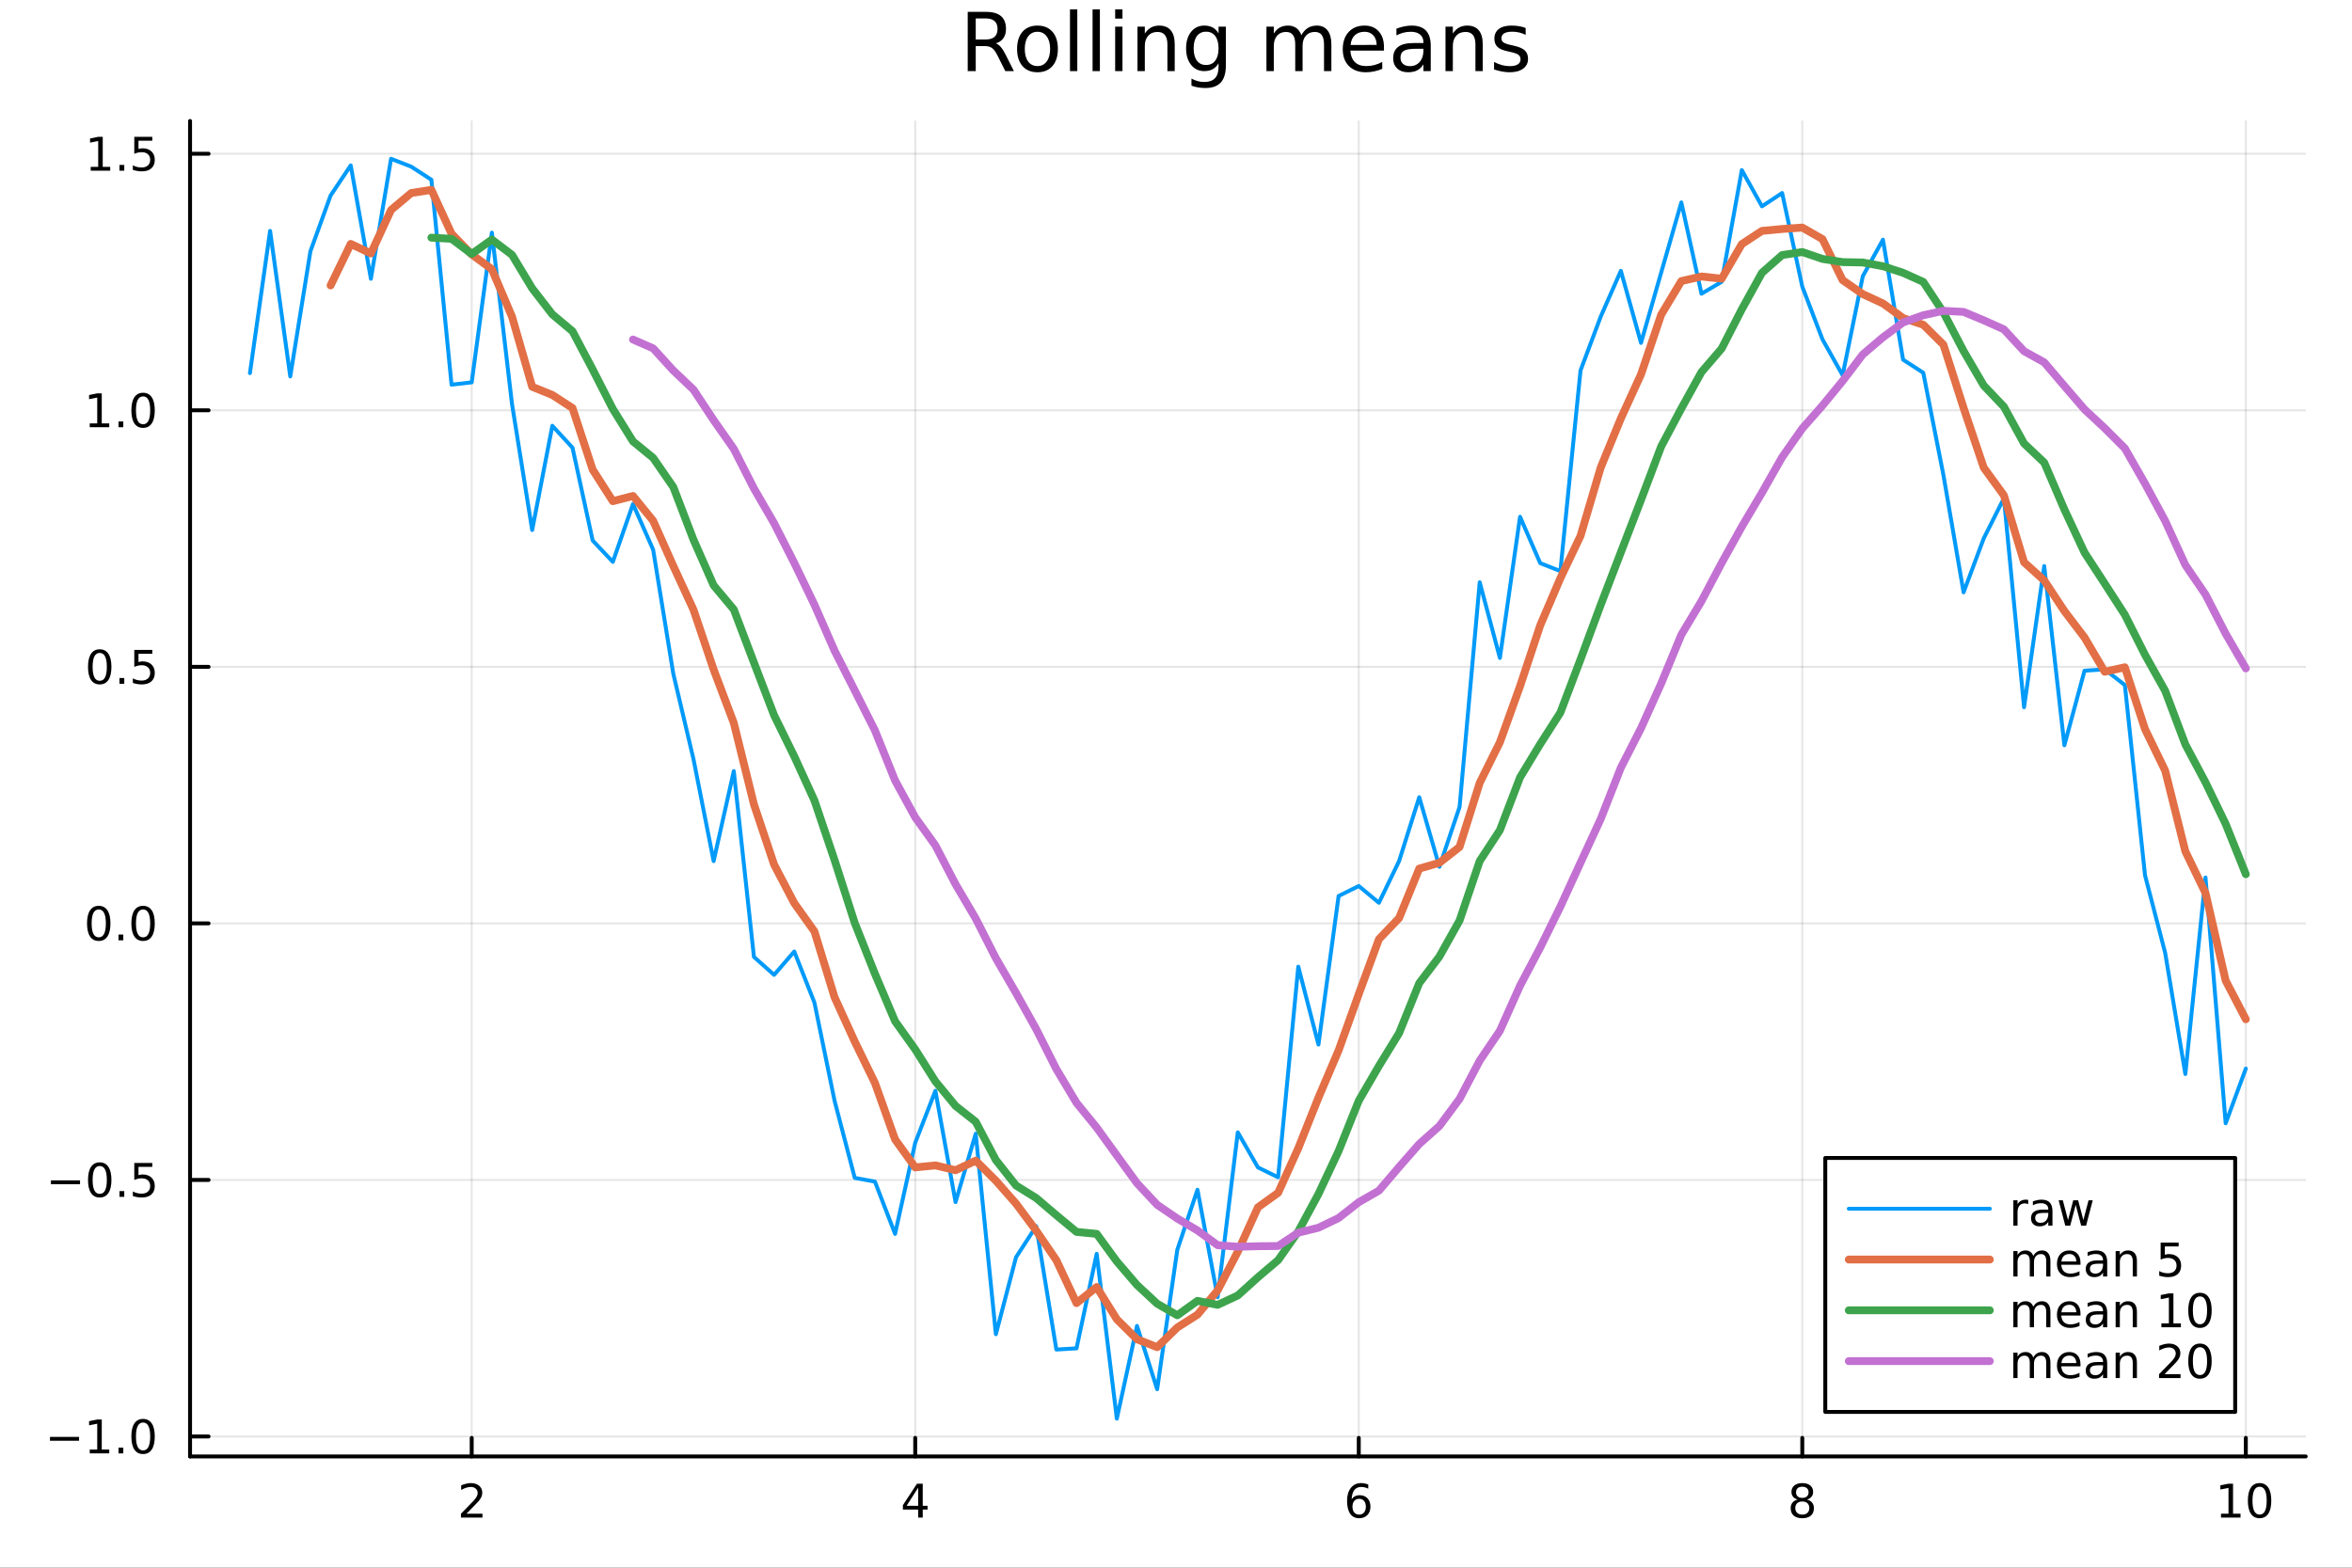 <?xml version="1.0" encoding="utf-8"?>
<svg xmlns="http://www.w3.org/2000/svg" xmlns:xlink="http://www.w3.org/1999/xlink" width="600" height="400" viewBox="0 0 2400 1600">
<rect x="0" y="0" width="2400" height="1600" fill="#333333" stroke="none"/>
<defs>
  <clipPath id="clip020">
    <rect x="0" y="0" width="2400" height="1600"/>
  </clipPath>
</defs>
<path clip-path="url(#clip020)" d="M0 1600 L2400 1600 L2400 0 L0 0  Z" fill="#ffffff" fill-rule="evenodd" fill-opacity="1"/>
<defs>
  <clipPath id="clip021">
    <rect x="480" y="0" width="1681" height="1600"/>
  </clipPath>
</defs>
<path clip-path="url(#clip020)" d="M193.936 1486.45 L2352.76 1486.45 L2352.76 123.472 L193.936 123.472  Z" fill="#ffffff" fill-rule="evenodd" fill-opacity="1"/>
<defs>
  <clipPath id="clip022">
    <rect x="193" y="123" width="2160" height="1364"/>
  </clipPath>
</defs>
<polyline clip-path="url(#clip022)" style="stroke:#000000; stroke-linecap:round; stroke-linejoin:round; stroke-width:2; stroke-opacity:0.1; fill:none" points="481.326,1486.45 481.326,123.472 "/>
<polyline clip-path="url(#clip022)" style="stroke:#000000; stroke-linecap:round; stroke-linejoin:round; stroke-width:2; stroke-opacity:0.1; fill:none" points="933.909,1486.45 933.909,123.472 "/>
<polyline clip-path="url(#clip022)" style="stroke:#000000; stroke-linecap:round; stroke-linejoin:round; stroke-width:2; stroke-opacity:0.1; fill:none" points="1386.49,1486.45 1386.49,123.472 "/>
<polyline clip-path="url(#clip022)" style="stroke:#000000; stroke-linecap:round; stroke-linejoin:round; stroke-width:2; stroke-opacity:0.1; fill:none" points="1839.07,1486.45 1839.07,123.472 "/>
<polyline clip-path="url(#clip022)" style="stroke:#000000; stroke-linecap:round; stroke-linejoin:round; stroke-width:2; stroke-opacity:0.1; fill:none" points="2291.66,1486.45 2291.66,123.472 "/>
<polyline clip-path="url(#clip020)" style="stroke:#000000; stroke-linecap:round; stroke-linejoin:round; stroke-width:4; stroke-opacity:1; fill:none" points="193.936,1486.45 2352.76,1486.45 "/>
<polyline clip-path="url(#clip020)" style="stroke:#000000; stroke-linecap:round; stroke-linejoin:round; stroke-width:4; stroke-opacity:1; fill:none" points="481.326,1486.45 481.326,1467.55 "/>
<polyline clip-path="url(#clip020)" style="stroke:#000000; stroke-linecap:round; stroke-linejoin:round; stroke-width:4; stroke-opacity:1; fill:none" points="933.909,1486.45 933.909,1467.55 "/>
<polyline clip-path="url(#clip020)" style="stroke:#000000; stroke-linecap:round; stroke-linejoin:round; stroke-width:4; stroke-opacity:1; fill:none" points="1386.49,1486.45 1386.49,1467.55 "/>
<polyline clip-path="url(#clip020)" style="stroke:#000000; stroke-linecap:round; stroke-linejoin:round; stroke-width:4; stroke-opacity:1; fill:none" points="1839.07,1486.45 1839.07,1467.55 "/>
<polyline clip-path="url(#clip020)" style="stroke:#000000; stroke-linecap:round; stroke-linejoin:round; stroke-width:4; stroke-opacity:1; fill:none" points="2291.66,1486.45 2291.66,1467.55 "/>
<path clip-path="url(#clip020)" d="M475.979 1544.91 L492.298 1544.91 L492.298 1548.85 L470.354 1548.85 L470.354 1544.91 Q473.016 1542.16 477.599 1537.53 Q482.206 1532.88 483.386 1531.53 Q485.632 1529.01 486.511 1527.27 Q487.414 1525.51 487.414 1523.82 Q487.414 1521.07 485.47 1519.33 Q483.548 1517.6 480.446 1517.6 Q478.247 1517.6 475.794 1518.36 Q473.363 1519.13 470.585 1520.68 L470.585 1515.95 Q473.409 1514.82 475.863 1514.24 Q478.317 1513.66 480.354 1513.66 Q485.724 1513.66 488.919 1516.35 Q492.113 1519.03 492.113 1523.52 Q492.113 1525.65 491.303 1527.57 Q490.516 1529.47 488.409 1532.07 Q487.831 1532.74 484.729 1535.95 Q481.627 1539.15 475.979 1544.91 Z" fill="#000000" fill-rule="nonzero" fill-opacity="1" /><path clip-path="url(#clip020)" d="M936.918 1518.36 L925.113 1536.81 L936.918 1536.81 L936.918 1518.36 M935.691 1514.29 L941.571 1514.29 L941.571 1536.81 L946.501 1536.81 L946.501 1540.7 L941.571 1540.7 L941.571 1548.85 L936.918 1548.85 L936.918 1540.7 L921.316 1540.7 L921.316 1536.19 L935.691 1514.29 Z" fill="#000000" fill-rule="nonzero" fill-opacity="1" /><path clip-path="url(#clip020)" d="M1386.9 1529.7 Q1383.75 1529.7 1381.9 1531.86 Q1380.07 1534.01 1380.07 1537.76 Q1380.07 1541.49 1381.9 1543.66 Q1383.75 1545.82 1386.9 1545.82 Q1390.04 1545.82 1391.87 1543.66 Q1393.73 1541.49 1393.73 1537.76 Q1393.73 1534.01 1391.87 1531.86 Q1390.04 1529.7 1386.9 1529.7 M1396.18 1515.05 L1396.18 1519.31 Q1394.42 1518.48 1392.61 1518.04 Q1390.83 1517.6 1389.07 1517.6 Q1384.44 1517.6 1381.99 1520.72 Q1379.56 1523.85 1379.21 1530.17 Q1380.58 1528.15 1382.64 1527.09 Q1384.7 1526 1387.17 1526 Q1392.38 1526 1395.39 1529.17 Q1398.42 1532.32 1398.42 1537.76 Q1398.42 1543.08 1395.28 1546.3 Q1392.13 1549.52 1386.9 1549.52 Q1380.9 1549.52 1377.73 1544.94 Q1374.56 1540.33 1374.56 1531.6 Q1374.56 1523.41 1378.45 1518.55 Q1382.34 1513.66 1388.89 1513.66 Q1390.65 1513.66 1392.43 1514.01 Q1394.23 1514.36 1396.18 1515.05 Z" fill="#000000" fill-rule="nonzero" fill-opacity="1" /><path clip-path="url(#clip020)" d="M1839.07 1532.44 Q1835.74 1532.44 1833.82 1534.22 Q1831.92 1536 1831.92 1539.13 Q1831.92 1542.25 1833.82 1544.03 Q1835.74 1545.82 1839.07 1545.82 Q1842.41 1545.82 1844.33 1544.03 Q1846.25 1542.23 1846.25 1539.13 Q1846.25 1536 1844.33 1534.22 Q1842.43 1532.44 1839.07 1532.44 M1834.4 1530.45 Q1831.39 1529.7 1829.7 1527.64 Q1828.03 1525.58 1828.03 1522.62 Q1828.03 1518.48 1830.97 1516.07 Q1833.94 1513.66 1839.07 1513.66 Q1844.24 1513.66 1847.18 1516.07 Q1850.12 1518.48 1850.12 1522.62 Q1850.12 1525.58 1848.43 1527.64 Q1846.76 1529.7 1843.77 1530.45 Q1847.15 1531.23 1849.03 1533.52 Q1850.93 1535.82 1850.93 1539.13 Q1850.93 1544.15 1847.85 1546.83 Q1844.79 1549.52 1839.07 1549.52 Q1833.36 1549.52 1830.28 1546.83 Q1827.22 1544.15 1827.22 1539.13 Q1827.22 1535.82 1829.12 1533.52 Q1831.02 1531.23 1834.4 1530.45 M1832.69 1523.06 Q1832.69 1525.75 1834.35 1527.25 Q1836.04 1528.76 1839.07 1528.76 Q1842.08 1528.76 1843.77 1527.25 Q1845.49 1525.75 1845.49 1523.06 Q1845.49 1520.38 1843.77 1518.87 Q1842.08 1517.37 1839.07 1517.37 Q1836.04 1517.37 1834.35 1518.87 Q1832.69 1520.38 1832.69 1523.06 Z" fill="#000000" fill-rule="nonzero" fill-opacity="1" /><path clip-path="url(#clip020)" d="M2266.34 1544.91 L2273.98 1544.91 L2273.98 1518.55 L2265.67 1520.21 L2265.67 1515.95 L2273.94 1514.29 L2278.61 1514.29 L2278.61 1544.91 L2286.25 1544.91 L2286.25 1548.85 L2266.34 1548.85 L2266.34 1544.91 Z" fill="#000000" fill-rule="nonzero" fill-opacity="1" /><path clip-path="url(#clip020)" d="M2305.7 1517.37 Q2302.09 1517.37 2300.26 1520.93 Q2298.45 1524.47 2298.45 1531.6 Q2298.45 1538.71 2300.26 1542.27 Q2302.09 1545.82 2305.7 1545.82 Q2309.33 1545.82 2311.14 1542.27 Q2312.96 1538.71 2312.96 1531.6 Q2312.96 1524.47 2311.14 1520.93 Q2309.33 1517.37 2305.7 1517.37 M2305.7 1513.66 Q2311.51 1513.66 2314.56 1518.27 Q2317.64 1522.85 2317.64 1531.6 Q2317.64 1540.33 2314.56 1544.94 Q2311.51 1549.52 2305.7 1549.52 Q2299.89 1549.52 2296.81 1544.94 Q2293.75 1540.33 2293.75 1531.6 Q2293.75 1522.85 2296.81 1518.27 Q2299.89 1513.66 2305.7 1513.66 Z" fill="#000000" fill-rule="nonzero" fill-opacity="1" /><polyline clip-path="url(#clip022)" style="stroke:#000000; stroke-linecap:round; stroke-linejoin:round; stroke-width:2; stroke-opacity:0.1; fill:none" points="193.936,1466.07 2352.76,1466.07 "/>
<polyline clip-path="url(#clip022)" style="stroke:#000000; stroke-linecap:round; stroke-linejoin:round; stroke-width:2; stroke-opacity:0.1; fill:none" points="193.936,1204.24 2352.76,1204.24 "/>
<polyline clip-path="url(#clip022)" style="stroke:#000000; stroke-linecap:round; stroke-linejoin:round; stroke-width:2; stroke-opacity:0.1; fill:none" points="193.936,942.412 2352.76,942.412 "/>
<polyline clip-path="url(#clip022)" style="stroke:#000000; stroke-linecap:round; stroke-linejoin:round; stroke-width:2; stroke-opacity:0.1; fill:none" points="193.936,680.585 2352.76,680.585 "/>
<polyline clip-path="url(#clip022)" style="stroke:#000000; stroke-linecap:round; stroke-linejoin:round; stroke-width:2; stroke-opacity:0.1; fill:none" points="193.936,418.758 2352.76,418.758 "/>
<polyline clip-path="url(#clip022)" style="stroke:#000000; stroke-linecap:round; stroke-linejoin:round; stroke-width:2; stroke-opacity:0.1; fill:none" points="193.936,156.932 2352.76,156.932 "/>
<polyline clip-path="url(#clip020)" style="stroke:#000000; stroke-linecap:round; stroke-linejoin:round; stroke-width:4; stroke-opacity:1; fill:none" points="193.936,1486.45 193.936,123.472 "/>
<polyline clip-path="url(#clip020)" style="stroke:#000000; stroke-linecap:round; stroke-linejoin:round; stroke-width:4; stroke-opacity:1; fill:none" points="193.936,1466.07 212.834,1466.07 "/>
<polyline clip-path="url(#clip020)" style="stroke:#000000; stroke-linecap:round; stroke-linejoin:round; stroke-width:4; stroke-opacity:1; fill:none" points="193.936,1204.24 212.834,1204.24 "/>
<polyline clip-path="url(#clip020)" style="stroke:#000000; stroke-linecap:round; stroke-linejoin:round; stroke-width:4; stroke-opacity:1; fill:none" points="193.936,942.412 212.834,942.412 "/>
<polyline clip-path="url(#clip020)" style="stroke:#000000; stroke-linecap:round; stroke-linejoin:round; stroke-width:4; stroke-opacity:1; fill:none" points="193.936,680.585 212.834,680.585 "/>
<polyline clip-path="url(#clip020)" style="stroke:#000000; stroke-linecap:round; stroke-linejoin:round; stroke-width:4; stroke-opacity:1; fill:none" points="193.936,418.758 212.834,418.758 "/>
<polyline clip-path="url(#clip020)" style="stroke:#000000; stroke-linecap:round; stroke-linejoin:round; stroke-width:4; stroke-opacity:1; fill:none" points="193.936,156.932 212.834,156.932 "/>
<path clip-path="url(#clip020)" d="M50.992 1466.52 L80.668 1466.52 L80.668 1470.45 L50.992 1470.45 L50.992 1466.52 Z" fill="#000000" fill-rule="nonzero" fill-opacity="1" /><path clip-path="url(#clip020)" d="M91.571 1479.41 L99.21 1479.41 L99.21 1453.04 L90.899 1454.71 L90.899 1450.45 L99.163 1448.79 L103.839 1448.79 L103.839 1479.41 L111.478 1479.41 L111.478 1483.35 L91.571 1483.35 L91.571 1479.41 Z" fill="#000000" fill-rule="nonzero" fill-opacity="1" /><path clip-path="url(#clip020)" d="M120.922 1477.47 L125.807 1477.47 L125.807 1483.35 L120.922 1483.35 L120.922 1477.47 Z" fill="#000000" fill-rule="nonzero" fill-opacity="1" /><path clip-path="url(#clip020)" d="M145.992 1451.86 Q142.381 1451.86 140.552 1455.43 Q138.746 1458.97 138.746 1466.1 Q138.746 1473.21 140.552 1476.77 Q142.381 1480.31 145.992 1480.31 Q149.626 1480.31 151.431 1476.77 Q153.26 1473.21 153.26 1466.1 Q153.26 1458.97 151.431 1455.43 Q149.626 1451.86 145.992 1451.86 M145.992 1448.16 Q151.802 1448.16 154.857 1452.77 Q157.936 1457.35 157.936 1466.1 Q157.936 1474.83 154.857 1479.43 Q151.802 1484.02 145.992 1484.02 Q140.181 1484.02 137.103 1479.43 Q134.047 1474.83 134.047 1466.1 Q134.047 1457.35 137.103 1452.77 Q140.181 1448.16 145.992 1448.16 Z" fill="#000000" fill-rule="nonzero" fill-opacity="1" /><path clip-path="url(#clip020)" d="M51.987 1204.69 L81.663 1204.69 L81.663 1208.63 L51.987 1208.63 L51.987 1204.69 Z" fill="#000000" fill-rule="nonzero" fill-opacity="1" /><path clip-path="url(#clip020)" d="M101.756 1190.04 Q98.145 1190.04 96.316 1193.6 Q94.51 1197.14 94.51 1204.27 Q94.51 1211.38 96.316 1214.94 Q98.145 1218.49 101.756 1218.49 Q105.39 1218.49 107.196 1214.94 Q109.024 1211.38 109.024 1204.27 Q109.024 1197.14 107.196 1193.6 Q105.39 1190.04 101.756 1190.04 M101.756 1186.33 Q107.566 1186.33 110.621 1190.94 Q113.7 1195.52 113.7 1204.27 Q113.7 1213 110.621 1217.61 Q107.566 1222.19 101.756 1222.19 Q95.946 1222.19 92.867 1217.61 Q89.811 1213 89.811 1204.27 Q89.811 1195.52 92.867 1190.94 Q95.946 1186.33 101.756 1186.33 Z" fill="#000000" fill-rule="nonzero" fill-opacity="1" /><path clip-path="url(#clip020)" d="M121.918 1215.64 L126.802 1215.64 L126.802 1221.52 L121.918 1221.52 L121.918 1215.64 Z" fill="#000000" fill-rule="nonzero" fill-opacity="1" /><path clip-path="url(#clip020)" d="M137.033 1186.96 L155.39 1186.96 L155.39 1190.89 L141.316 1190.89 L141.316 1199.37 Q142.334 1199.02 143.353 1198.86 Q144.371 1198.67 145.39 1198.67 Q151.177 1198.67 154.556 1201.84 Q157.936 1205.01 157.936 1210.43 Q157.936 1216.01 154.464 1219.11 Q150.992 1222.19 144.672 1222.19 Q142.496 1222.19 140.228 1221.82 Q137.982 1221.45 135.575 1220.71 L135.575 1216.01 Q137.658 1217.14 139.881 1217.7 Q142.103 1218.25 144.58 1218.25 Q148.584 1218.25 150.922 1216.15 Q153.26 1214.04 153.26 1210.43 Q153.26 1206.82 150.922 1204.71 Q148.584 1202.61 144.58 1202.61 Q142.705 1202.61 140.83 1203.02 Q138.978 1203.44 137.033 1204.32 L137.033 1186.96 Z" fill="#000000" fill-rule="nonzero" fill-opacity="1" /><path clip-path="url(#clip020)" d="M100.76 928.21 Q97.149 928.21 95.321 931.775 Q93.515 935.317 93.515 942.446 Q93.515 949.553 95.321 953.118 Q97.149 956.659 100.76 956.659 Q104.395 956.659 106.2 953.118 Q108.029 949.553 108.029 942.446 Q108.029 935.317 106.2 931.775 Q104.395 928.21 100.76 928.21 M100.76 924.507 Q106.571 924.507 109.626 929.113 Q112.705 933.697 112.705 942.446 Q112.705 951.173 109.626 955.78 Q106.571 960.363 100.76 960.363 Q94.95 960.363 91.871 955.78 Q88.816 951.173 88.816 942.446 Q88.816 933.697 91.871 929.113 Q94.95 924.507 100.76 924.507 Z" fill="#000000" fill-rule="nonzero" fill-opacity="1" /><path clip-path="url(#clip020)" d="M120.922 953.812 L125.807 953.812 L125.807 959.692 L120.922 959.692 L120.922 953.812 Z" fill="#000000" fill-rule="nonzero" fill-opacity="1" /><path clip-path="url(#clip020)" d="M145.992 928.21 Q142.381 928.21 140.552 931.775 Q138.746 935.317 138.746 942.446 Q138.746 949.553 140.552 953.118 Q142.381 956.659 145.992 956.659 Q149.626 956.659 151.431 953.118 Q153.26 949.553 153.26 942.446 Q153.26 935.317 151.431 931.775 Q149.626 928.21 145.992 928.21 M145.992 924.507 Q151.802 924.507 154.857 929.113 Q157.936 933.697 157.936 942.446 Q157.936 951.173 154.857 955.78 Q151.802 960.363 145.992 960.363 Q140.181 960.363 137.103 955.78 Q134.047 951.173 134.047 942.446 Q134.047 933.697 137.103 929.113 Q140.181 924.507 145.992 924.507 Z" fill="#000000" fill-rule="nonzero" fill-opacity="1" /><path clip-path="url(#clip020)" d="M101.756 666.384 Q98.145 666.384 96.316 669.949 Q94.51 673.49 94.51 680.62 Q94.51 687.726 96.316 691.291 Q98.145 694.833 101.756 694.833 Q105.39 694.833 107.196 691.291 Q109.024 687.726 109.024 680.62 Q109.024 673.49 107.196 669.949 Q105.39 666.384 101.756 666.384 M101.756 662.68 Q107.566 662.68 110.621 667.286 Q113.7 671.87 113.7 680.62 Q113.7 689.347 110.621 693.953 Q107.566 698.536 101.756 698.536 Q95.946 698.536 92.867 693.953 Q89.811 689.347 89.811 680.62 Q89.811 671.87 92.867 667.286 Q95.946 662.68 101.756 662.68 Z" fill="#000000" fill-rule="nonzero" fill-opacity="1" /><path clip-path="url(#clip020)" d="M121.918 691.985 L126.802 691.985 L126.802 697.865 L121.918 697.865 L121.918 691.985 Z" fill="#000000" fill-rule="nonzero" fill-opacity="1" /><path clip-path="url(#clip020)" d="M137.033 663.305 L155.39 663.305 L155.39 667.24 L141.316 667.24 L141.316 675.712 Q142.334 675.365 143.353 675.203 Q144.371 675.018 145.39 675.018 Q151.177 675.018 154.556 678.189 Q157.936 681.36 157.936 686.777 Q157.936 692.356 154.464 695.458 Q150.992 698.536 144.672 698.536 Q142.496 698.536 140.228 698.166 Q137.982 697.796 135.575 697.055 L135.575 692.356 Q137.658 693.49 139.881 694.046 Q142.103 694.601 144.58 694.601 Q148.584 694.601 150.922 692.495 Q153.26 690.388 153.26 686.777 Q153.26 683.166 150.922 681.06 Q148.584 678.953 144.58 678.953 Q142.705 678.953 140.83 679.37 Q138.978 679.786 137.033 680.666 L137.033 663.305 Z" fill="#000000" fill-rule="nonzero" fill-opacity="1" /><path clip-path="url(#clip020)" d="M91.571 432.103 L99.21 432.103 L99.21 405.738 L90.899 407.404 L90.899 403.145 L99.163 401.478 L103.839 401.478 L103.839 432.103 L111.478 432.103 L111.478 436.038 L91.571 436.038 L91.571 432.103 Z" fill="#000000" fill-rule="nonzero" fill-opacity="1" /><path clip-path="url(#clip020)" d="M120.922 430.159 L125.807 430.159 L125.807 436.038 L120.922 436.038 L120.922 430.159 Z" fill="#000000" fill-rule="nonzero" fill-opacity="1" /><path clip-path="url(#clip020)" d="M145.992 404.557 Q142.381 404.557 140.552 408.122 Q138.746 411.663 138.746 418.793 Q138.746 425.899 140.552 429.464 Q142.381 433.006 145.992 433.006 Q149.626 433.006 151.431 429.464 Q153.26 425.899 153.26 418.793 Q153.26 411.663 151.431 408.122 Q149.626 404.557 145.992 404.557 M145.992 400.853 Q151.802 400.853 154.857 405.46 Q157.936 410.043 157.936 418.793 Q157.936 427.52 154.857 432.126 Q151.802 436.71 145.992 436.71 Q140.181 436.71 137.103 432.126 Q134.047 427.52 134.047 418.793 Q134.047 410.043 137.103 405.46 Q140.181 400.853 145.992 400.853 Z" fill="#000000" fill-rule="nonzero" fill-opacity="1" /><path clip-path="url(#clip020)" d="M92.566 170.276 L100.205 170.276 L100.205 143.911 L91.895 145.577 L91.895 141.318 L100.159 139.652 L104.834 139.652 L104.834 170.276 L112.473 170.276 L112.473 174.212 L92.566 174.212 L92.566 170.276 Z" fill="#000000" fill-rule="nonzero" fill-opacity="1" /><path clip-path="url(#clip020)" d="M121.918 168.332 L126.802 168.332 L126.802 174.212 L121.918 174.212 L121.918 168.332 Z" fill="#000000" fill-rule="nonzero" fill-opacity="1" /><path clip-path="url(#clip020)" d="M137.033 139.652 L155.39 139.652 L155.39 143.587 L141.316 143.587 L141.316 152.059 Q142.334 151.712 143.353 151.55 Q144.371 151.364 145.39 151.364 Q151.177 151.364 154.556 154.536 Q157.936 157.707 157.936 163.124 Q157.936 168.702 154.464 171.804 Q150.992 174.883 144.672 174.883 Q142.496 174.883 140.228 174.512 Q137.982 174.142 135.575 173.401 L135.575 168.702 Q137.658 169.837 139.881 170.392 Q142.103 170.948 144.58 170.948 Q148.584 170.948 150.922 168.841 Q153.26 166.735 153.26 163.124 Q153.26 159.513 150.922 157.406 Q148.584 155.3 144.58 155.3 Q142.705 155.3 140.83 155.716 Q138.978 156.133 137.033 157.013 L137.033 139.652 Z" fill="#000000" fill-rule="nonzero" fill-opacity="1" /><path clip-path="url(#clip020)" d="M1016.15 44.22 Q1018.79 45.111 1021.26 48.028 Q1023.77 50.944 1026.28 56.048 L1034.59 72.576 L1025.8 72.576 L1018.06 57.061 Q1015.06 50.985 1012.22 49 Q1009.43 47.015 1004.57 47.015 L995.656 47.015 L995.656 72.576 L987.474 72.576 L987.474 12.096 L1005.95 12.096 Q1016.32 12.096 1021.42 16.43 Q1026.52 20.765 1026.52 29.515 Q1026.52 35.227 1023.85 38.994 Q1021.22 42.761 1016.15 44.22 M995.656 18.82 L995.656 40.29 L1005.95 40.29 Q1011.86 40.29 1014.86 37.576 Q1017.9 34.822 1017.9 29.515 Q1017.9 24.208 1014.86 21.535 Q1011.86 18.82 1005.95 18.82 L995.656 18.82 Z" fill="#000000" fill-rule="nonzero" fill-opacity="1" /><path clip-path="url(#clip020)" d="M1058.65 32.431 Q1052.65 32.431 1049.17 37.131 Q1045.69 41.789 1045.69 49.931 Q1045.69 58.074 1049.13 62.773 Q1052.61 67.431 1058.65 67.431 Q1064.6 67.431 1068.09 62.732 Q1071.57 58.033 1071.57 49.931 Q1071.57 41.87 1068.09 37.171 Q1064.6 32.431 1058.65 32.431 M1058.65 26.112 Q1068.37 26.112 1073.92 32.431 Q1079.47 38.751 1079.47 49.931 Q1079.47 61.071 1073.92 67.431 Q1068.37 73.751 1058.65 73.751 Q1048.89 73.751 1043.34 67.431 Q1037.83 61.071 1037.83 49.931 Q1037.83 38.751 1043.34 32.431 Q1048.89 26.112 1058.65 26.112 Z" fill="#000000" fill-rule="nonzero" fill-opacity="1" /><path clip-path="url(#clip020)" d="M1091.82 9.544 L1099.28 9.544 L1099.28 72.576 L1091.82 72.576 L1091.82 9.544 Z" fill="#000000" fill-rule="nonzero" fill-opacity="1" /><path clip-path="url(#clip020)" d="M1114.87 9.544 L1122.33 9.544 L1122.33 72.576 L1114.87 72.576 L1114.87 9.544 Z" fill="#000000" fill-rule="nonzero" fill-opacity="1" /><path clip-path="url(#clip020)" d="M1137.92 27.206 L1145.38 27.206 L1145.38 72.576 L1137.92 72.576 L1137.92 27.206 M1137.92 9.544 L1145.38 9.544 L1145.38 18.983 L1137.92 18.983 L1137.92 9.544 Z" fill="#000000" fill-rule="nonzero" fill-opacity="1" /><path clip-path="url(#clip020)" d="M1198.69 45.192 L1198.69 72.576 L1191.23 72.576 L1191.23 45.435 Q1191.23 38.994 1188.72 35.794 Q1186.21 32.594 1181.19 32.594 Q1175.15 32.594 1171.67 36.442 Q1168.18 40.29 1168.18 46.934 L1168.18 72.576 L1160.69 72.576 L1160.69 27.206 L1168.18 27.206 L1168.18 34.254 Q1170.86 30.163 1174.46 28.138 Q1178.11 26.112 1182.85 26.112 Q1190.67 26.112 1194.68 30.973 Q1198.69 35.794 1198.69 45.192 Z" fill="#000000" fill-rule="nonzero" fill-opacity="1" /><path clip-path="url(#clip020)" d="M1243.41 49.364 Q1243.41 41.263 1240.05 36.806 Q1236.73 32.35 1230.69 32.35 Q1224.69 32.35 1221.33 36.806 Q1218.01 41.263 1218.01 49.364 Q1218.01 57.426 1221.33 61.882 Q1224.69 66.338 1230.69 66.338 Q1236.73 66.338 1240.05 61.882 Q1243.41 57.426 1243.41 49.364 M1250.86 66.945 Q1250.86 78.531 1245.72 84.162 Q1240.57 89.833 1229.96 89.833 Q1226.03 89.833 1222.55 89.225 Q1219.06 88.658 1215.78 87.443 L1215.78 80.192 Q1219.06 81.974 1222.26 82.825 Q1225.46 83.675 1228.79 83.675 Q1236.12 83.675 1239.76 79.827 Q1243.41 76.019 1243.41 68.282 L1243.41 64.596 Q1241.1 68.606 1237.5 70.591 Q1233.89 72.576 1228.87 72.576 Q1220.52 72.576 1215.42 66.216 Q1210.31 59.856 1210.31 49.364 Q1210.31 38.832 1215.42 32.472 Q1220.52 26.112 1228.87 26.112 Q1233.89 26.112 1237.5 28.097 Q1241.1 30.082 1243.41 34.092 L1243.41 27.206 L1250.86 27.206 L1250.86 66.945 Z" fill="#000000" fill-rule="nonzero" fill-opacity="1" /><path clip-path="url(#clip020)" d="M1327.91 35.915 Q1330.71 30.892 1334.6 28.502 Q1338.48 26.112 1343.75 26.112 Q1350.84 26.112 1354.69 31.095 Q1358.54 36.037 1358.54 45.192 L1358.54 72.576 L1351.04 72.576 L1351.04 45.435 Q1351.04 38.913 1348.73 35.753 Q1346.42 32.594 1341.68 32.594 Q1335.89 32.594 1332.53 36.442 Q1329.17 40.29 1329.17 46.934 L1329.17 72.576 L1321.67 72.576 L1321.67 45.435 Q1321.67 38.873 1319.36 35.753 Q1317.06 32.594 1312.23 32.594 Q1306.52 32.594 1303.16 36.482 Q1299.8 40.331 1299.8 46.934 L1299.8 72.576 L1292.3 72.576 L1292.3 27.206 L1299.8 27.206 L1299.8 34.254 Q1302.35 30.082 1305.92 28.097 Q1309.48 26.112 1314.38 26.112 Q1319.32 26.112 1322.77 28.624 Q1326.25 31.135 1327.91 35.915 Z" fill="#000000" fill-rule="nonzero" fill-opacity="1" /><path clip-path="url(#clip020)" d="M1412.21 48.028 L1412.21 51.673 L1377.94 51.673 Q1378.43 59.37 1382.56 63.421 Q1386.73 67.431 1394.14 67.431 Q1398.44 67.431 1402.45 66.378 Q1406.5 65.325 1410.47 63.218 L1410.47 70.267 Q1406.46 71.968 1402.25 72.86 Q1398.03 73.751 1393.7 73.751 Q1382.84 73.751 1376.48 67.431 Q1370.16 61.112 1370.16 50.337 Q1370.16 39.197 1376.16 32.675 Q1382.19 26.112 1392.4 26.112 Q1401.56 26.112 1406.86 32.026 Q1412.21 37.9 1412.21 48.028 M1404.76 45.84 Q1404.68 39.723 1401.31 36.077 Q1397.99 32.431 1392.48 32.431 Q1386.24 32.431 1382.48 35.956 Q1378.75 39.48 1378.18 45.88 L1404.76 45.84 Z" fill="#000000" fill-rule="nonzero" fill-opacity="1" /><path clip-path="url(#clip020)" d="M1445.06 49.769 Q1436.03 49.769 1432.55 51.835 Q1429.06 53.901 1429.06 58.884 Q1429.06 62.854 1431.66 65.203 Q1434.29 67.512 1438.78 67.512 Q1444.98 67.512 1448.71 63.137 Q1452.48 58.722 1452.48 51.43 L1452.48 49.769 L1445.06 49.769 M1459.93 46.691 L1459.93 72.576 L1452.48 72.576 L1452.48 65.689 Q1449.92 69.821 1446.12 71.806 Q1442.31 73.751 1436.8 73.751 Q1429.83 73.751 1425.7 69.862 Q1421.61 65.933 1421.61 59.37 Q1421.61 51.714 1426.71 47.825 Q1431.86 43.936 1442.03 43.936 L1452.48 43.936 L1452.48 43.207 Q1452.48 38.062 1449.07 35.267 Q1445.71 32.431 1439.6 32.431 Q1435.71 32.431 1432.02 33.363 Q1428.33 34.295 1424.93 36.158 L1424.93 29.272 Q1429.02 27.692 1432.87 26.922 Q1436.72 26.112 1440.36 26.112 Q1450.21 26.112 1455.07 31.216 Q1459.93 36.32 1459.93 46.691 Z" fill="#000000" fill-rule="nonzero" fill-opacity="1" /><path clip-path="url(#clip020)" d="M1513 45.192 L1513 72.576 L1505.54 72.576 L1505.54 45.435 Q1505.54 38.994 1503.03 35.794 Q1500.52 32.594 1495.5 32.594 Q1489.46 32.594 1485.98 36.442 Q1482.49 40.29 1482.49 46.934 L1482.49 72.576 L1475 72.576 L1475 27.206 L1482.49 27.206 L1482.49 34.254 Q1485.17 30.163 1488.77 28.138 Q1492.42 26.112 1497.16 26.112 Q1504.98 26.112 1508.99 30.973 Q1513 35.794 1513 45.192 Z" fill="#000000" fill-rule="nonzero" fill-opacity="1" /><path clip-path="url(#clip020)" d="M1556.79 28.543 L1556.79 35.591 Q1553.63 33.971 1550.23 33.161 Q1546.82 32.35 1543.18 32.35 Q1537.63 32.35 1534.83 34.052 Q1532.08 35.753 1532.08 39.156 Q1532.08 41.749 1534.06 43.248 Q1536.05 44.706 1542.04 46.043 L1544.59 46.61 Q1552.53 48.311 1555.86 51.43 Q1559.22 54.509 1559.22 60.059 Q1559.22 66.378 1554.2 70.064 Q1549.21 73.751 1540.46 73.751 Q1536.82 73.751 1532.85 73.022 Q1528.92 72.333 1524.54 70.915 L1524.54 63.218 Q1528.67 65.365 1532.68 66.459 Q1536.7 67.512 1540.62 67.512 Q1545.89 67.512 1548.73 65.73 Q1551.56 63.907 1551.56 60.626 Q1551.56 57.588 1549.5 55.967 Q1547.47 54.347 1540.54 52.848 L1537.95 52.24 Q1531.02 50.782 1527.95 47.785 Q1524.87 44.746 1524.87 39.48 Q1524.87 33.08 1529.4 29.596 Q1533.94 26.112 1542.29 26.112 Q1546.42 26.112 1550.06 26.72 Q1553.71 27.327 1556.79 28.543 Z" fill="#000000" fill-rule="nonzero" fill-opacity="1" /><polyline clip-path="url(#clip022)" style="stroke:#009af9; stroke-linecap:round; stroke-linejoin:round; stroke-width:4; stroke-opacity:1; fill:none" points="255.035,380.801 275.607,235.66 296.179,384.184 316.751,256.462 337.322,199.589 357.894,168.81 378.466,284.519 399.038,162.047 419.61,170.081 440.182,183.441 460.754,392.605 481.326,390.229 501.898,237.447 522.47,412.405 543.042,540.958 563.614,434.57 584.186,456.932 604.758,551.644 625.33,573.469 645.902,514.398 666.474,560.997 687.046,687.631 707.617,774.686 728.189,878.846 748.761,787.012 769.333,976.658 789.905,994.945 810.477,971.135 831.049,1023.27 851.621,1123.56 872.193,1202.18 892.765,1205.95 913.337,1259.34 933.909,1166.28 954.481,1113.29 975.053,1226.88 995.625,1157.06 1016.2,1361.72 1036.77,1283.14 1057.34,1251.47 1077.91,1377.36 1098.48,1376.15 1119.06,1279.68 1139.63,1447.87 1160.2,1353.26 1180.77,1417.86 1201.34,1275.54 1221.92,1214.25 1242.49,1323.97 1263.06,1155.71 1283.63,1191.51 1304.2,1201.55 1324.78,986.59 1345.35,1066.1 1365.92,914.471 1386.49,904.288 1407.06,921.359 1427.64,878.815 1448.21,813.658 1468.78,884.644 1489.35,823.592 1509.92,594.296 1530.5,671.511 1551.07,527.44 1571.64,574.727 1592.21,582.858 1612.78,378.09 1633.35,323.224 1653.93,276.433 1674.5,349.941 1695.07,278.207 1715.64,206.597 1736.21,299.769 1756.79,287.631 1777.36,173.609 1797.93,210.574 1818.5,197.008 1839.07,292.548 1859.65,346.323 1880.22,382.994 1900.79,281.962 1921.36,244.636 1941.93,367.108 1962.51,380.425 1983.08,484.82 2003.65,604.522 2024.22,549.493 2044.79,508.515 2065.37,721.811 2085.94,577.729 2106.51,760.635 2127.08,684.514 2147.65,683.179 2168.23,699.183 2188.8,893.358 2209.37,972.579 2229.94,1096.17 2250.51,895.591 2271.09,1146.44 2291.66,1090.6 "/>
<polyline clip-path="url(#clip022)" style="stroke:#e26f46; stroke-linecap:round; stroke-linejoin:round; stroke-width:8; stroke-opacity:1; fill:none" points="337.322,291.339 357.894,248.941 378.466,258.713 399.038,214.285 419.61,197.009 440.182,193.78 460.754,238.539 481.326,259.681 501.898,274.761 522.47,323.225 543.042,394.729 563.614,403.122 584.186,416.463 604.758,479.302 625.33,511.515 645.902,506.203 666.474,531.488 687.046,577.628 707.617,622.236 728.189,683.311 748.761,737.834 769.333,820.967 789.905,882.429 810.477,921.719 831.049,950.605 851.621,1017.91 872.193,1063.02 892.765,1105.22 913.337,1162.86 933.909,1191.46 954.481,1189.41 975.053,1194.34 995.625,1184.57 1016.2,1205.05 1036.77,1228.42 1057.34,1256.05 1077.91,1286.15 1098.48,1329.97 1119.06,1313.56 1139.63,1346.51 1160.2,1366.86 1180.77,1374.96 1201.34,1354.84 1221.92,1341.76 1242.49,1316.98 1263.06,1277.47 1283.63,1232.2 1304.2,1217.4 1324.78,1171.87 1345.35,1120.29 1365.92,1072.04 1386.49,1014.6 1407.06,958.561 1427.64,937.006 1448.21,886.518 1468.78,880.553 1489.35,864.414 1509.92,799.001 1530.5,757.54 1551.07,700.296 1571.64,638.313 1592.21,590.166 1612.78,546.925 1633.35,477.268 1653.93,427.066 1674.5,382.109 1695.07,321.179 1715.64,286.88 1736.21,282.189 1756.79,284.429 1777.36,249.163 1797.93,235.636 1818.5,233.718 1839.07,232.274 1859.65,244.013 1880.22,285.89 1900.79,300.167 1921.36,309.693 1941.93,324.605 1962.51,331.425 1983.08,351.79 2003.65,416.302 2024.22,477.274 2044.79,505.555 2065.37,573.832 2085.94,592.414 2106.51,623.637 2127.08,650.641 2147.65,685.574 2168.23,681.048 2188.8,744.174 2209.37,786.563 2229.94,868.894 2250.51,911.377 2271.09,1000.83 2291.66,1040.28 "/>
<polyline clip-path="url(#clip022)" style="stroke:#3da44d; stroke-linecap:round; stroke-linejoin:round; stroke-width:8; stroke-opacity:1; fill:none" points="440.182,242.559 460.754,243.74 481.326,259.197 501.898,244.523 522.47,260.117 543.042,294.254 563.614,320.83 584.186,338.072 604.758,377.031 625.33,417.37 645.902,450.466 666.474,467.305 687.046,497.045 707.617,550.769 728.189,597.413 748.761,622.018 769.333,676.227 789.905,730.028 810.477,771.978 831.049,816.958 851.621,877.875 872.193,941.993 892.765,993.825 913.337,1042.29 933.909,1071.03 954.481,1103.66 975.053,1128.68 995.625,1144.89 1016.2,1183.95 1036.77,1209.94 1057.34,1222.73 1077.91,1240.25 1098.48,1257.27 1119.06,1259.3 1139.63,1287.46 1160.2,1311.46 1180.77,1330.56 1201.34,1342.4 1221.92,1327.66 1242.49,1331.74 1263.06,1322.17 1283.63,1303.58 1304.2,1286.12 1324.78,1256.81 1345.35,1218.63 1365.92,1174.76 1386.49,1123.4 1407.06,1087.98 1427.64,1054.44 1448.21,1003.41 1468.78,976.298 1489.35,939.506 1509.92,878.781 1530.5,847.273 1551.07,793.407 1571.64,759.433 1592.21,727.29 1612.78,672.963 1633.35,617.404 1653.93,563.681 1674.5,510.211 1695.07,455.673 1715.64,416.903 1736.21,379.729 1756.79,355.748 1777.36,315.636 1797.93,278.408 1818.5,260.299 1839.07,257.232 1859.65,264.221 1880.22,267.526 1900.79,267.902 1921.36,271.706 1941.93,278.439 1962.51,287.719 1983.08,318.84 2003.65,358.235 2024.22,393.483 2044.79,415.08 2065.37,452.629 2085.94,472.102 2106.51,519.969 2127.08,563.957 2147.65,595.564 2168.23,627.44 2188.8,668.294 2209.37,705.1 2229.94,759.767 2250.51,798.475 2271.09,840.938 2291.66,892.224 "/>
<polyline clip-path="url(#clip022)" style="stroke:#c271d2; stroke-linecap:round; stroke-linejoin:round; stroke-width:8; stroke-opacity:1; fill:none" points="645.902,346.513 666.474,355.522 687.046,378.121 707.617,397.646 728.189,428.765 748.761,458.136 769.333,498.529 789.905,534.05 810.477,574.504 831.049,617.164 851.621,664.17 872.193,704.649 892.765,745.435 913.337,796.529 933.909,834.223 954.481,862.839 975.053,902.455 995.625,937.461 1016.2,977.965 1036.77,1013.45 1057.34,1050.3 1077.91,1091.12 1098.48,1125.55 1119.06,1150.8 1139.63,1179.25 1160.2,1207.56 1180.77,1229.62 1201.34,1243.65 1221.92,1255.81 1242.49,1270.84 1263.06,1272.45 1283.63,1271.91 1304.2,1271.69 1324.78,1258.06 1345.35,1253.05 1365.92,1243.11 1386.49,1226.98 1407.06,1215.19 1427.64,1191.05 1448.21,1167.57 1468.78,1149.23 1489.35,1121.54 1509.92,1082.45 1530.5,1052.04 1551.07,1006.02 1571.64,967.094 1592.21,925.344 1612.78,880.471 1633.35,835.92 1653.93,783.543 1674.5,743.255 1695.07,697.589 1715.64,647.842 1736.21,613.501 1756.79,574.578 1777.36,537.534 1797.93,502.849 1818.5,466.631 1839.07,437.318 1859.65,413.951 1880.22,388.869 1900.79,361.787 1921.36,344.304 1941.93,329.084 1962.51,321.733 1983.08,317.238 2003.65,318.321 2024.22,326.891 2044.79,336.156 2065.37,358.425 2085.94,369.814 2106.51,393.936 2127.08,417.831 2147.65,437.002 2168.23,457.579 2188.8,493.567 2209.37,531.667 2229.94,576.625 2250.51,606.777 2271.09,646.783 2291.66,682.163 "/>
<path clip-path="url(#clip020)" d="M1862.53 1441.02 L2280.8 1441.02 L2280.8 1181.82 L1862.53 1181.82  Z" fill="#ffffff" fill-rule="evenodd" fill-opacity="1"/>
<polyline clip-path="url(#clip020)" style="stroke:#000000; stroke-linecap:round; stroke-linejoin:round; stroke-width:4; stroke-opacity:1; fill:none" points="1862.53,1441.02 2280.8,1441.02 2280.8,1181.82 1862.53,1181.82 1862.53,1441.02 "/>
<polyline clip-path="url(#clip020)" style="stroke:#009af9; stroke-linecap:round; stroke-linejoin:round; stroke-width:4; stroke-opacity:1; fill:none" points="1886.52,1233.66 2030.44,1233.66 "/>
<path clip-path="url(#clip020)" d="M2069.61 1228.99 Q2068.89 1228.57 2068.04 1228.39 Q2067.2 1228.18 2066.18 1228.18 Q2062.57 1228.18 2060.63 1230.54 Q2058.71 1232.88 2058.71 1237.28 L2058.71 1250.94 L2054.43 1250.94 L2054.43 1225.01 L2058.71 1225.01 L2058.71 1229.04 Q2060.05 1226.68 2062.2 1225.54 Q2064.36 1224.38 2067.43 1224.38 Q2067.87 1224.38 2068.41 1224.45 Q2068.94 1224.5 2069.59 1224.62 L2069.61 1228.99 Z" fill="#000000" fill-rule="nonzero" fill-opacity="1" /><path clip-path="url(#clip020)" d="M2085.86 1237.9 Q2080.7 1237.9 2078.71 1239.08 Q2076.72 1240.26 2076.72 1243.11 Q2076.72 1245.38 2078.2 1246.72 Q2079.7 1248.04 2082.27 1248.04 Q2085.81 1248.04 2087.94 1245.54 Q2090.1 1243.02 2090.1 1238.85 L2090.1 1237.9 L2085.86 1237.9 M2094.36 1236.14 L2094.36 1250.94 L2090.1 1250.94 L2090.1 1247 Q2088.64 1249.36 2086.46 1250.5 Q2084.29 1251.61 2081.14 1251.61 Q2077.16 1251.61 2074.8 1249.38 Q2072.46 1247.14 2072.46 1243.39 Q2072.46 1239.01 2075.37 1236.79 Q2078.31 1234.57 2084.12 1234.57 L2090.1 1234.57 L2090.1 1234.15 Q2090.1 1231.21 2088.15 1229.62 Q2086.23 1228 2082.74 1228 Q2080.51 1228 2078.41 1228.53 Q2076.3 1229.06 2074.36 1230.13 L2074.36 1226.19 Q2076.69 1225.29 2078.89 1224.85 Q2081.09 1224.38 2083.18 1224.38 Q2088.8 1224.38 2091.58 1227.3 Q2094.36 1230.22 2094.36 1236.14 Z" fill="#000000" fill-rule="nonzero" fill-opacity="1" /><path clip-path="url(#clip020)" d="M2100.65 1225.01 L2104.91 1225.01 L2110.24 1245.24 L2115.54 1225.01 L2120.56 1225.01 L2125.88 1245.24 L2131.18 1225.01 L2135.44 1225.01 L2128.66 1250.94 L2123.64 1250.94 L2118.06 1229.69 L2112.46 1250.94 L2107.43 1250.94 L2100.65 1225.01 Z" fill="#000000" fill-rule="nonzero" fill-opacity="1" /><polyline clip-path="url(#clip020)" style="stroke:#e26f46; stroke-linecap:round; stroke-linejoin:round; stroke-width:8; stroke-opacity:1; fill:none" points="1886.52,1285.5 2030.44,1285.5 "/>
<path clip-path="url(#clip020)" d="M2074.77 1281.83 Q2076.37 1278.96 2078.59 1277.59 Q2080.81 1276.22 2083.82 1276.22 Q2087.87 1276.22 2090.07 1279.07 Q2092.27 1281.9 2092.27 1287.13 L2092.27 1302.78 L2087.99 1302.78 L2087.99 1287.27 Q2087.99 1283.54 2086.67 1281.73 Q2085.35 1279.93 2082.64 1279.93 Q2079.33 1279.93 2077.41 1282.13 Q2075.49 1284.33 2075.49 1288.12 L2075.49 1302.78 L2071.21 1302.78 L2071.21 1287.27 Q2071.21 1283.52 2069.89 1281.73 Q2068.57 1279.93 2065.81 1279.93 Q2062.55 1279.93 2060.63 1282.15 Q2058.71 1284.35 2058.71 1288.12 L2058.71 1302.78 L2054.43 1302.78 L2054.43 1276.85 L2058.71 1276.85 L2058.71 1280.88 Q2060.17 1278.49 2062.2 1277.36 Q2064.24 1276.22 2067.04 1276.22 Q2069.86 1276.22 2071.83 1277.66 Q2073.82 1279.09 2074.77 1281.83 Z" fill="#000000" fill-rule="nonzero" fill-opacity="1" /><path clip-path="url(#clip020)" d="M2122.94 1288.75 L2122.94 1290.83 L2103.36 1290.83 Q2103.64 1295.23 2106 1297.54 Q2108.38 1299.84 2112.62 1299.84 Q2115.07 1299.84 2117.36 1299.23 Q2119.68 1298.63 2121.95 1297.43 L2121.95 1301.46 Q2119.66 1302.43 2117.25 1302.94 Q2114.84 1303.45 2112.36 1303.45 Q2106.16 1303.45 2102.53 1299.84 Q2098.92 1296.22 2098.92 1290.07 Q2098.92 1283.7 2102.34 1279.97 Q2105.79 1276.22 2111.62 1276.22 Q2116.86 1276.22 2119.89 1279.6 Q2122.94 1282.96 2122.94 1288.75 M2118.68 1287.5 Q2118.64 1284 2116.72 1281.92 Q2114.82 1279.84 2111.67 1279.84 Q2108.11 1279.84 2105.95 1281.85 Q2103.82 1283.86 2103.5 1287.52 L2118.68 1287.5 Z" fill="#000000" fill-rule="nonzero" fill-opacity="1" /><path clip-path="url(#clip020)" d="M2141.72 1289.74 Q2136.55 1289.74 2134.56 1290.92 Q2132.57 1292.1 2132.57 1294.95 Q2132.57 1297.22 2134.05 1298.56 Q2135.56 1299.88 2138.13 1299.88 Q2141.67 1299.88 2143.8 1297.38 Q2145.95 1294.86 2145.95 1290.69 L2145.95 1289.74 L2141.72 1289.74 M2150.21 1287.98 L2150.21 1302.78 L2145.95 1302.78 L2145.95 1298.84 Q2144.49 1301.2 2142.32 1302.34 Q2140.14 1303.45 2136.99 1303.45 Q2133.01 1303.45 2130.65 1301.22 Q2128.31 1298.98 2128.31 1295.23 Q2128.31 1290.85 2131.23 1288.63 Q2134.17 1286.41 2139.98 1286.41 L2145.95 1286.41 L2145.95 1285.99 Q2145.95 1283.05 2144.01 1281.46 Q2142.09 1279.84 2138.59 1279.84 Q2136.37 1279.84 2134.26 1280.37 Q2132.16 1280.9 2130.21 1281.97 L2130.21 1278.03 Q2132.55 1277.13 2134.75 1276.69 Q2136.95 1276.22 2139.03 1276.22 Q2144.66 1276.22 2147.43 1279.14 Q2150.21 1282.06 2150.21 1287.98 Z" fill="#000000" fill-rule="nonzero" fill-opacity="1" /><path clip-path="url(#clip020)" d="M2180.54 1287.13 L2180.54 1302.78 L2176.28 1302.78 L2176.28 1287.27 Q2176.28 1283.59 2174.84 1281.76 Q2173.41 1279.93 2170.54 1279.93 Q2167.09 1279.93 2165.1 1282.13 Q2163.11 1284.33 2163.11 1288.12 L2163.11 1302.78 L2158.82 1302.78 L2158.82 1276.85 L2163.11 1276.85 L2163.11 1280.88 Q2164.63 1278.54 2166.69 1277.38 Q2168.78 1276.22 2171.48 1276.22 Q2175.95 1276.22 2178.24 1279 Q2180.54 1281.76 2180.54 1287.13 Z" fill="#000000" fill-rule="nonzero" fill-opacity="1" /><path clip-path="url(#clip020)" d="M2204.75 1268.22 L2223.1 1268.22 L2223.1 1272.15 L2209.03 1272.15 L2209.03 1280.62 Q2210.05 1280.28 2211.07 1280.11 Q2212.09 1279.93 2213.1 1279.93 Q2218.89 1279.93 2222.27 1283.1 Q2225.65 1286.27 2225.65 1291.69 Q2225.65 1297.27 2222.18 1300.37 Q2218.71 1303.45 2212.39 1303.45 Q2210.21 1303.45 2207.94 1303.08 Q2205.7 1302.71 2203.29 1301.97 L2203.29 1297.27 Q2205.37 1298.4 2207.6 1298.96 Q2209.82 1299.51 2212.29 1299.51 Q2216.3 1299.51 2218.64 1297.41 Q2220.98 1295.3 2220.98 1291.69 Q2220.98 1288.08 2218.64 1285.97 Q2216.3 1283.86 2212.29 1283.86 Q2210.42 1283.86 2208.54 1284.28 Q2206.69 1284.7 2204.75 1285.58 L2204.75 1268.22 Z" fill="#000000" fill-rule="nonzero" fill-opacity="1" /><polyline clip-path="url(#clip020)" style="stroke:#3da44d; stroke-linecap:round; stroke-linejoin:round; stroke-width:8; stroke-opacity:1; fill:none" points="1886.52,1337.34 2030.44,1337.34 "/>
<path clip-path="url(#clip020)" d="M2074.77 1333.67 Q2076.37 1330.8 2078.59 1329.43 Q2080.81 1328.06 2083.82 1328.06 Q2087.87 1328.06 2090.07 1330.91 Q2092.27 1333.74 2092.27 1338.97 L2092.27 1354.62 L2087.99 1354.62 L2087.99 1339.11 Q2087.99 1335.38 2086.67 1333.57 Q2085.35 1331.77 2082.64 1331.77 Q2079.33 1331.77 2077.41 1333.97 Q2075.49 1336.17 2075.49 1339.96 L2075.49 1354.62 L2071.21 1354.62 L2071.21 1339.11 Q2071.21 1335.36 2069.89 1333.57 Q2068.57 1331.77 2065.81 1331.77 Q2062.55 1331.77 2060.63 1333.99 Q2058.71 1336.19 2058.71 1339.96 L2058.71 1354.62 L2054.43 1354.62 L2054.43 1328.69 L2058.71 1328.69 L2058.71 1332.72 Q2060.17 1330.33 2062.2 1329.2 Q2064.24 1328.06 2067.04 1328.06 Q2069.86 1328.06 2071.83 1329.5 Q2073.82 1330.93 2074.77 1333.67 Z" fill="#000000" fill-rule="nonzero" fill-opacity="1" /><path clip-path="url(#clip020)" d="M2122.94 1340.59 L2122.94 1342.67 L2103.36 1342.67 Q2103.64 1347.07 2106 1349.38 Q2108.38 1351.68 2112.62 1351.68 Q2115.07 1351.68 2117.36 1351.07 Q2119.68 1350.47 2121.95 1349.27 L2121.95 1353.3 Q2119.66 1354.27 2117.25 1354.78 Q2114.84 1355.29 2112.36 1355.29 Q2106.16 1355.29 2102.53 1351.68 Q2098.92 1348.06 2098.92 1341.91 Q2098.92 1335.54 2102.34 1331.81 Q2105.79 1328.06 2111.62 1328.06 Q2116.86 1328.06 2119.89 1331.44 Q2122.94 1334.8 2122.94 1340.59 M2118.68 1339.34 Q2118.64 1335.84 2116.72 1333.76 Q2114.82 1331.68 2111.67 1331.68 Q2108.11 1331.68 2105.95 1333.69 Q2103.82 1335.7 2103.5 1339.36 L2118.68 1339.34 Z" fill="#000000" fill-rule="nonzero" fill-opacity="1" /><path clip-path="url(#clip020)" d="M2141.72 1341.58 Q2136.55 1341.58 2134.56 1342.76 Q2132.57 1343.94 2132.57 1346.79 Q2132.57 1349.06 2134.05 1350.4 Q2135.56 1351.72 2138.13 1351.72 Q2141.67 1351.72 2143.8 1349.22 Q2145.95 1346.7 2145.95 1342.53 L2145.95 1341.58 L2141.72 1341.58 M2150.21 1339.82 L2150.21 1354.62 L2145.95 1354.62 L2145.95 1350.68 Q2144.49 1353.04 2142.32 1354.18 Q2140.14 1355.29 2136.99 1355.29 Q2133.01 1355.29 2130.65 1353.06 Q2128.31 1350.82 2128.31 1347.07 Q2128.31 1342.69 2131.23 1340.47 Q2134.17 1338.25 2139.98 1338.25 L2145.95 1338.25 L2145.95 1337.83 Q2145.95 1334.89 2144.01 1333.3 Q2142.09 1331.68 2138.59 1331.68 Q2136.37 1331.68 2134.26 1332.21 Q2132.16 1332.74 2130.21 1333.81 L2130.21 1329.87 Q2132.55 1328.97 2134.75 1328.53 Q2136.95 1328.06 2139.03 1328.06 Q2144.66 1328.06 2147.43 1330.98 Q2150.21 1333.9 2150.21 1339.82 Z" fill="#000000" fill-rule="nonzero" fill-opacity="1" /><path clip-path="url(#clip020)" d="M2180.54 1338.97 L2180.54 1354.62 L2176.28 1354.62 L2176.28 1339.11 Q2176.28 1335.43 2174.84 1333.6 Q2173.41 1331.77 2170.54 1331.77 Q2167.09 1331.77 2165.1 1333.97 Q2163.11 1336.17 2163.11 1339.96 L2163.11 1354.62 L2158.82 1354.62 L2158.82 1328.69 L2163.11 1328.69 L2163.11 1332.72 Q2164.63 1330.38 2166.69 1329.22 Q2168.78 1328.06 2171.48 1328.06 Q2175.95 1328.06 2178.24 1330.84 Q2180.54 1333.6 2180.54 1338.97 Z" fill="#000000" fill-rule="nonzero" fill-opacity="1" /><path clip-path="url(#clip020)" d="M2205.51 1350.68 L2213.15 1350.68 L2213.15 1324.31 L2204.84 1325.98 L2204.84 1321.72 L2213.1 1320.06 L2217.78 1320.06 L2217.78 1350.68 L2225.42 1350.68 L2225.42 1354.62 L2205.51 1354.62 L2205.51 1350.68 Z" fill="#000000" fill-rule="nonzero" fill-opacity="1" /><path clip-path="url(#clip020)" d="M2244.86 1323.13 Q2241.25 1323.13 2239.42 1326.7 Q2237.62 1330.24 2237.62 1337.37 Q2237.62 1344.48 2239.42 1348.04 Q2241.25 1351.58 2244.86 1351.58 Q2248.5 1351.58 2250.3 1348.04 Q2252.13 1344.48 2252.13 1337.37 Q2252.13 1330.24 2250.3 1326.7 Q2248.5 1323.13 2244.86 1323.13 M2244.86 1319.43 Q2250.67 1319.43 2253.73 1324.04 Q2256.81 1328.62 2256.81 1337.37 Q2256.81 1346.1 2253.73 1350.7 Q2250.67 1355.29 2244.86 1355.29 Q2239.05 1355.29 2235.98 1350.7 Q2232.92 1346.1 2232.92 1337.37 Q2232.92 1328.62 2235.98 1324.04 Q2239.05 1319.43 2244.86 1319.43 Z" fill="#000000" fill-rule="nonzero" fill-opacity="1" /><polyline clip-path="url(#clip020)" style="stroke:#c271d2; stroke-linecap:round; stroke-linejoin:round; stroke-width:8; stroke-opacity:1; fill:none" points="1886.52,1389.18 2030.44,1389.18 "/>
<path clip-path="url(#clip020)" d="M2074.77 1385.51 Q2076.37 1382.64 2078.59 1381.27 Q2080.81 1379.9 2083.82 1379.9 Q2087.87 1379.9 2090.07 1382.75 Q2092.27 1385.58 2092.27 1390.81 L2092.27 1406.46 L2087.99 1406.46 L2087.99 1390.95 Q2087.99 1387.22 2086.67 1385.41 Q2085.35 1383.61 2082.64 1383.61 Q2079.33 1383.61 2077.41 1385.81 Q2075.49 1388.01 2075.49 1391.8 L2075.49 1406.46 L2071.21 1406.46 L2071.21 1390.95 Q2071.21 1387.2 2069.89 1385.41 Q2068.57 1383.61 2065.81 1383.61 Q2062.55 1383.61 2060.63 1385.83 Q2058.71 1388.03 2058.71 1391.8 L2058.71 1406.46 L2054.43 1406.46 L2054.43 1380.53 L2058.71 1380.53 L2058.71 1384.56 Q2060.17 1382.17 2062.2 1381.04 Q2064.24 1379.9 2067.04 1379.9 Q2069.86 1379.9 2071.83 1381.34 Q2073.82 1382.77 2074.77 1385.51 Z" fill="#000000" fill-rule="nonzero" fill-opacity="1" /><path clip-path="url(#clip020)" d="M2122.94 1392.43 L2122.94 1394.51 L2103.36 1394.51 Q2103.64 1398.91 2106 1401.22 Q2108.38 1403.52 2112.62 1403.52 Q2115.07 1403.52 2117.36 1402.91 Q2119.68 1402.31 2121.95 1401.11 L2121.95 1405.14 Q2119.66 1406.11 2117.25 1406.62 Q2114.84 1407.13 2112.36 1407.13 Q2106.16 1407.13 2102.53 1403.52 Q2098.92 1399.9 2098.92 1393.75 Q2098.92 1387.38 2102.34 1383.65 Q2105.79 1379.9 2111.62 1379.9 Q2116.86 1379.9 2119.89 1383.28 Q2122.94 1386.64 2122.94 1392.43 M2118.68 1391.18 Q2118.64 1387.68 2116.72 1385.6 Q2114.82 1383.52 2111.67 1383.52 Q2108.11 1383.52 2105.95 1385.53 Q2103.82 1387.54 2103.5 1391.2 L2118.68 1391.18 Z" fill="#000000" fill-rule="nonzero" fill-opacity="1" /><path clip-path="url(#clip020)" d="M2141.72 1393.42 Q2136.55 1393.42 2134.56 1394.6 Q2132.57 1395.78 2132.57 1398.63 Q2132.57 1400.9 2134.05 1402.24 Q2135.56 1403.56 2138.13 1403.56 Q2141.67 1403.56 2143.8 1401.06 Q2145.95 1398.54 2145.95 1394.37 L2145.95 1393.42 L2141.72 1393.42 M2150.21 1391.66 L2150.21 1406.46 L2145.95 1406.46 L2145.95 1402.52 Q2144.49 1404.88 2142.32 1406.02 Q2140.14 1407.13 2136.99 1407.13 Q2133.01 1407.13 2130.65 1404.9 Q2128.31 1402.66 2128.31 1398.91 Q2128.31 1394.53 2131.23 1392.31 Q2134.17 1390.09 2139.98 1390.09 L2145.95 1390.09 L2145.95 1389.67 Q2145.95 1386.73 2144.01 1385.14 Q2142.09 1383.52 2138.59 1383.52 Q2136.37 1383.52 2134.26 1384.05 Q2132.16 1384.58 2130.21 1385.65 L2130.21 1381.71 Q2132.55 1380.81 2134.75 1380.37 Q2136.95 1379.9 2139.03 1379.9 Q2144.66 1379.9 2147.43 1382.82 Q2150.21 1385.74 2150.21 1391.66 Z" fill="#000000" fill-rule="nonzero" fill-opacity="1" /><path clip-path="url(#clip020)" d="M2180.54 1390.81 L2180.54 1406.46 L2176.28 1406.46 L2176.28 1390.95 Q2176.28 1387.27 2174.84 1385.44 Q2173.41 1383.61 2170.54 1383.61 Q2167.09 1383.61 2165.1 1385.81 Q2163.11 1388.01 2163.11 1391.8 L2163.11 1406.46 L2158.82 1406.46 L2158.82 1380.53 L2163.11 1380.53 L2163.11 1384.56 Q2164.63 1382.22 2166.69 1381.06 Q2168.78 1379.9 2171.48 1379.9 Q2175.95 1379.9 2178.24 1382.68 Q2180.54 1385.44 2180.54 1390.81 Z" fill="#000000" fill-rule="nonzero" fill-opacity="1" /><path clip-path="url(#clip020)" d="M2208.73 1402.52 L2225.05 1402.52 L2225.05 1406.46 L2203.1 1406.46 L2203.1 1402.52 Q2205.77 1399.77 2210.35 1395.14 Q2214.96 1390.48 2216.14 1389.14 Q2218.38 1386.62 2219.26 1384.88 Q2220.17 1383.12 2220.17 1381.43 Q2220.17 1378.68 2218.22 1376.94 Q2216.3 1375.21 2213.2 1375.21 Q2211 1375.21 2208.54 1375.97 Q2206.11 1376.73 2203.34 1378.28 L2203.34 1373.56 Q2206.16 1372.43 2208.61 1371.85 Q2211.07 1371.27 2213.1 1371.27 Q2218.48 1371.27 2221.67 1373.96 Q2224.86 1376.64 2224.86 1381.13 Q2224.86 1383.26 2224.05 1385.18 Q2223.27 1387.08 2221.16 1389.67 Q2220.58 1390.34 2217.48 1393.56 Q2214.38 1396.76 2208.73 1402.52 Z" fill="#000000" fill-rule="nonzero" fill-opacity="1" /><path clip-path="url(#clip020)" d="M2244.86 1374.97 Q2241.25 1374.97 2239.42 1378.54 Q2237.62 1382.08 2237.62 1389.21 Q2237.62 1396.32 2239.42 1399.88 Q2241.25 1403.42 2244.86 1403.42 Q2248.5 1403.42 2250.3 1399.88 Q2252.13 1396.32 2252.13 1389.21 Q2252.13 1382.08 2250.3 1378.54 Q2248.5 1374.97 2244.86 1374.97 M2244.86 1371.27 Q2250.67 1371.27 2253.73 1375.88 Q2256.81 1380.46 2256.81 1389.21 Q2256.81 1397.94 2253.73 1402.54 Q2250.67 1407.13 2244.86 1407.13 Q2239.05 1407.13 2235.98 1402.54 Q2232.92 1397.94 2232.92 1389.21 Q2232.92 1380.46 2235.98 1375.88 Q2239.05 1371.27 2244.86 1371.27 Z" fill="#000000" fill-rule="nonzero" fill-opacity="1" /></svg>
